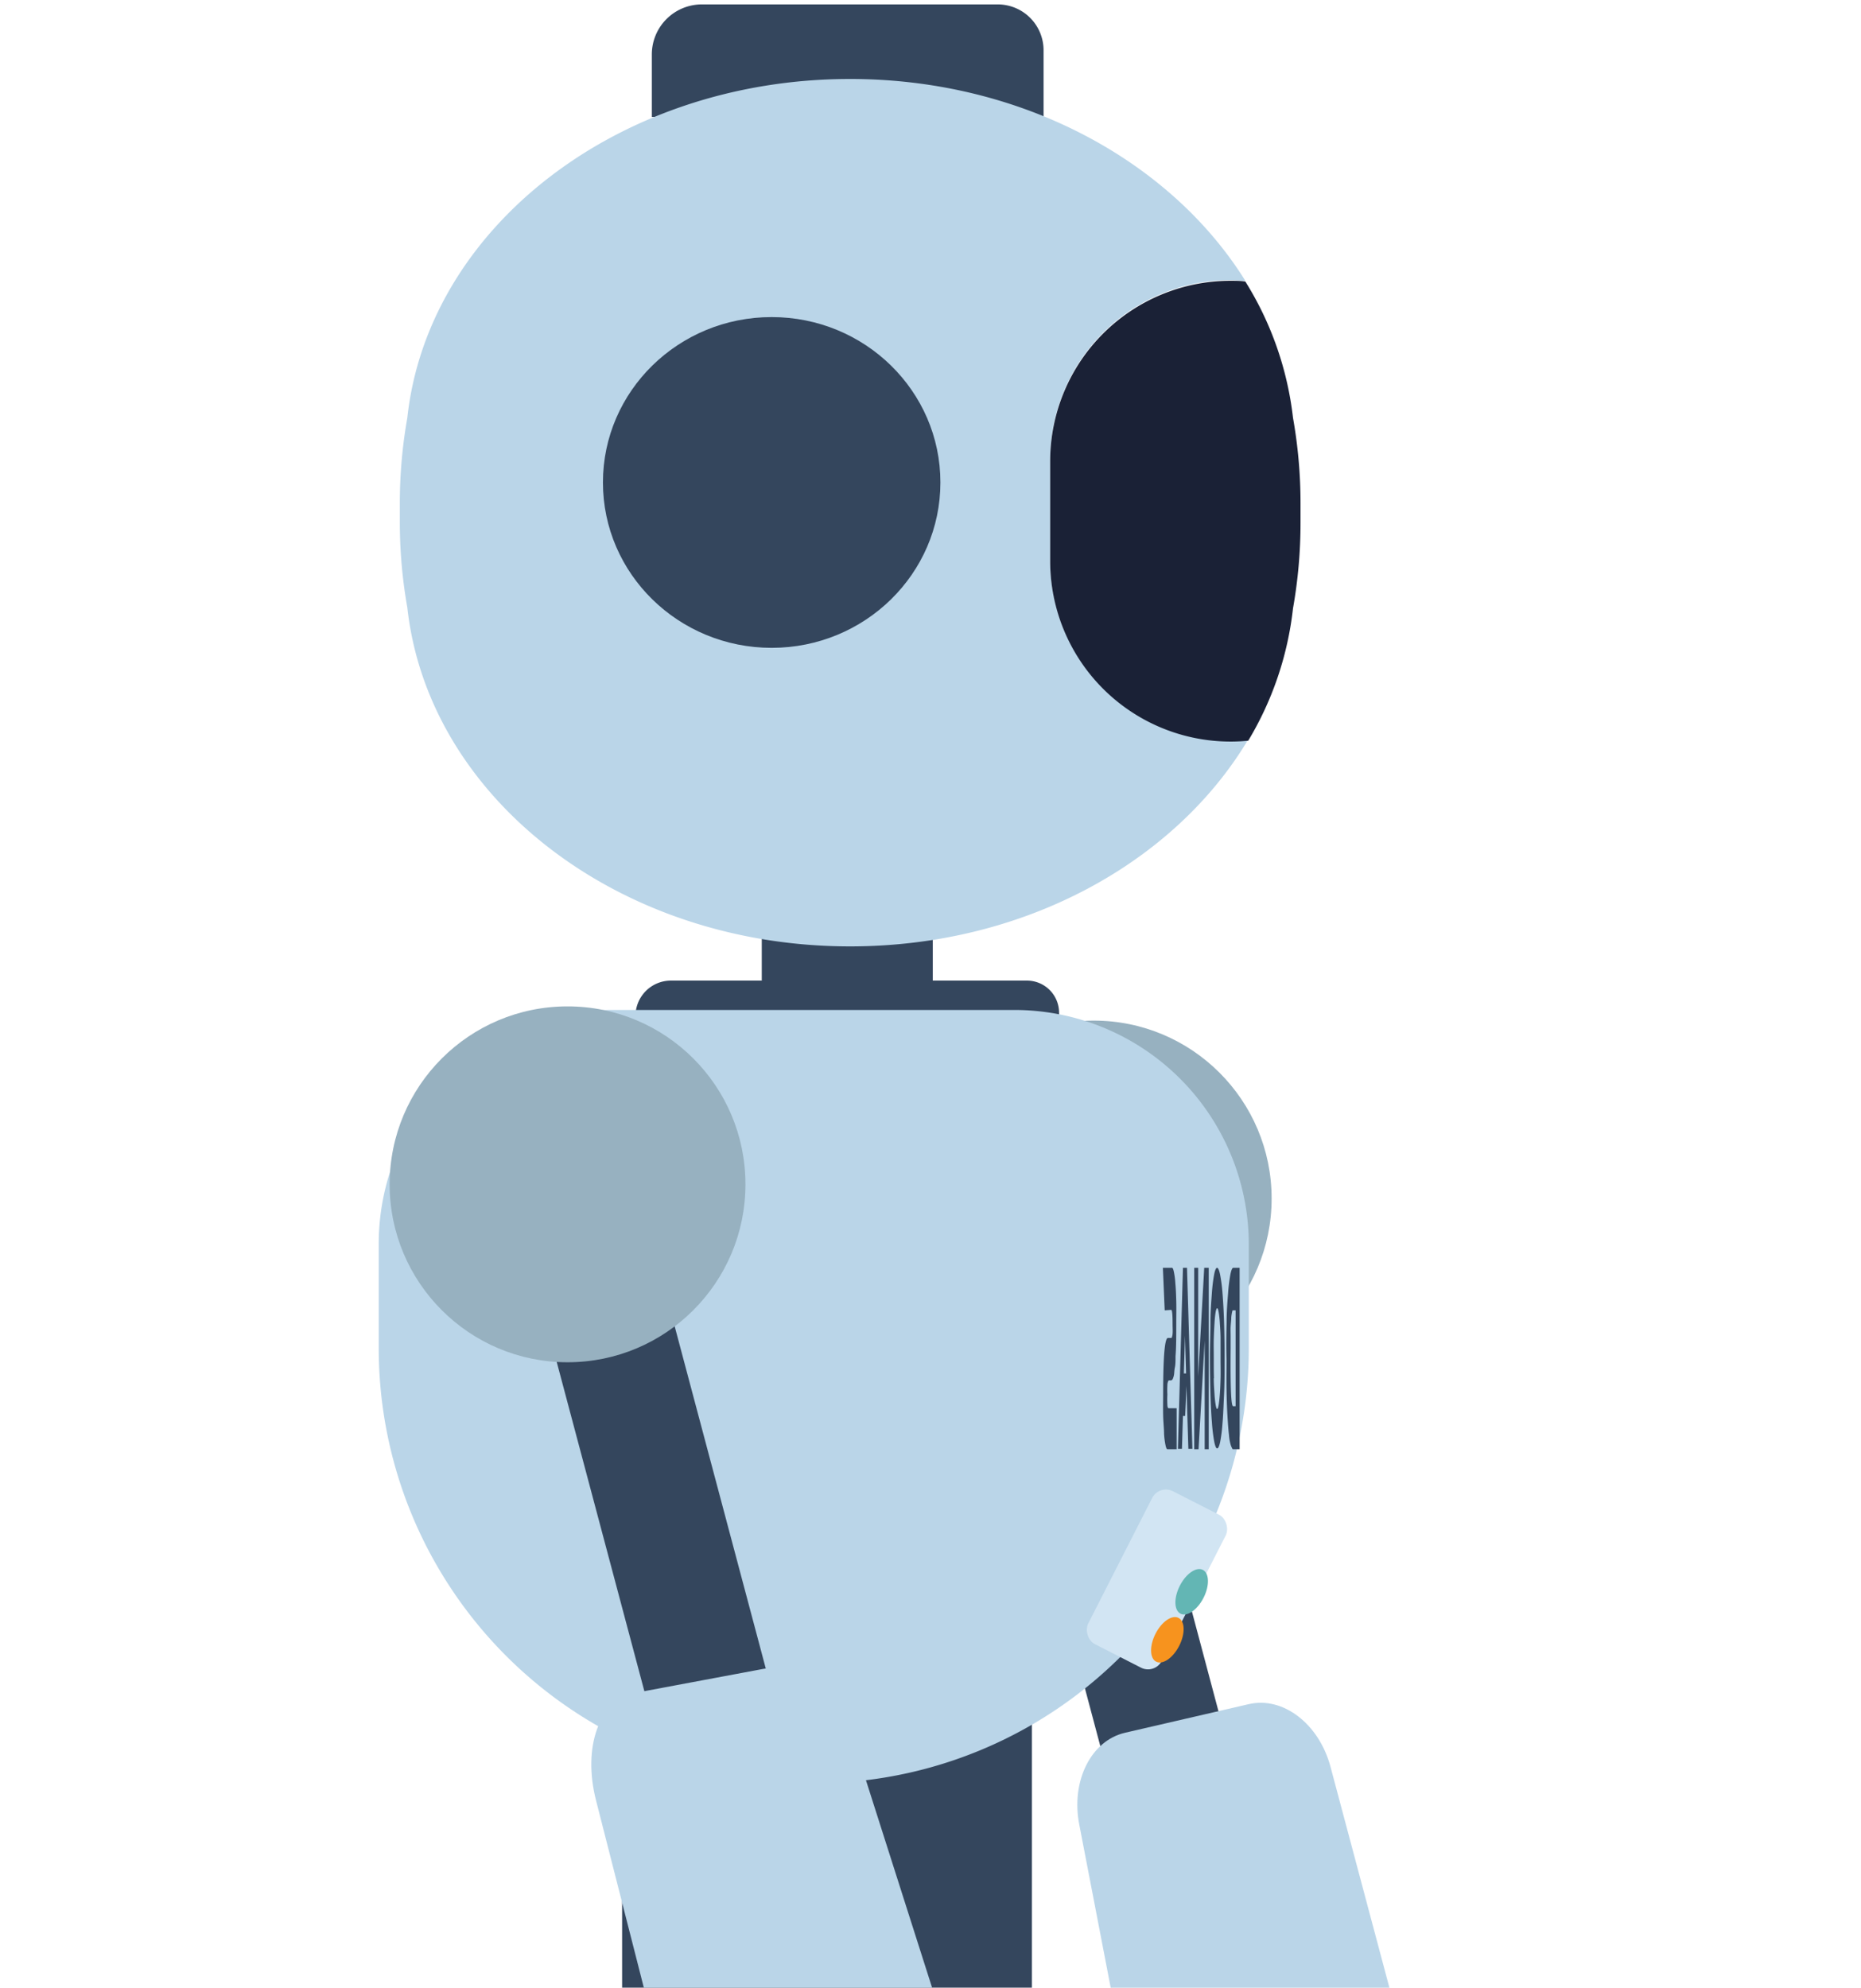 <svg xmlns="http://www.w3.org/2000/svg" viewBox="0 0 202.94 216.71">
  <g id="robots">
    <g id="moving_right">
      <rect x="83.08" y="100.05" width="18.65" height="7.48" transform="translate(184.8 207.58) rotate(-180)" fill="#34465d"/>
      <path d="M69.31,107H115.5a0,0,0,0,1,0,0v2.45a3.86,3.86,0,0,1-3.86,3.86H72.81a3.5,3.5,0,0,1-3.5-3.5V107A0,0,0,0,1,69.31,107Z" transform="translate(184.8 220.22) rotate(-180)" fill="#34465d"/>
      <rect x="112.56" y="129.55" width="13.43" height="64.02" transform="translate(-37.56 36.14) rotate(-14.91)" fill="#34465d"/>
      <circle cx="119.27" cy="130.67" r="19.4" fill="#97b1c0"/>
      <rect x="67.84" y="187.61" width="44.69" height="29.1" transform="translate(180.37 404.31) rotate(-180)" fill="#34465d"/>
      <path d="M88.73,110.11h0a47.44,47.44,0,0,1,47.44,47.44v11.39a25.49,25.49,0,0,1-25.49,25.49H66.87a25.58,25.58,0,0,1-25.58-25.58V157.55A47.44,47.44,0,0,1,88.73,110.11Z" transform="translate(177.47 304.54) rotate(180)" fill="#bad5e8"/>
      <path d="M117.69,198.91c-.92-4.74,1.29-9.15,5-10l13.5-3.12c3.73-.86,7.65,2.15,8.9,6.83l7.78,29.17H122.1Z" fill="#bad5e8"/>
      <g>
        <path d="M133.76,144.18c0-1.23.09-2.28.16-3.16a18.35,18.35,0,0,1,.25-2.06c.1-.49.2-.74.32-.74h.69V158h-.76s-.09-.13-.19-.4a4.91,4.91,0,0,1-.21-1.15c-.07-.58-.12-1.29-.17-2.13s-.08-1.77-.1-2.82,0-2.13,0-3.27C133.71,146.74,133.73,145.4,133.76,144.18Zm.71,9.13h.27V142.86h-.33s-.09.25-.14.76c0,.31-.05.66-.07,1s0,.73,0,1.07,0,.62,0,.86V147Q134.14,153.32,134.47,153.31Z" fill="#34465d"/>
        <path d="M132,144.14c0-1.2.09-2.24.15-3.12s.16-1.57.25-2.06.21-.74.32-.74.23.25.33.74a18,18,0,0,1,.26,2c.07.87.13,1.91.17,3.12s.06,2.53.06,4,0,2.79-.06,4-.09,2.24-.17,3.11a17.15,17.15,0,0,1-.25,2q-.15.72-.33.72c-.12,0-.22-.25-.32-.74a18.35,18.35,0,0,1-.25-2.06c-.07-.88-.13-1.92-.16-3.13s-.06-2.53-.06-4S132,145.34,132,144.14Zm.36,6.13c0,.66.05,1.24.08,1.74s.08.88.13,1.17.1.43.16.43.11-.14.16-.42.09-.66.13-1.15.06-1,.08-1.71,0-1.37,0-2.15,0-1.55,0-2.23-.05-1.27-.08-1.76-.08-.88-.13-1.15-.1-.41-.16-.41-.12.15-.17.44-.09.68-.12,1.17-.06,1.07-.08,1.74,0,1.37,0,2.13S132.36,149.6,132.38,150.27Z" fill="#34465d"/>
        <path d="M130.23,138.22h.43v11.84l.66-11.84h.49V158h-.44V146.14L130.7,158h-.47Z" fill="#34465d"/>
        <path d="M129,138.22h.44l.59,19.73h-.44l-.21-6.86-.14,3.28H129l-.11,3.58h-.44Zm.34,11.52-.12-4.12-.12,4.12Z" fill="#34465d"/>
        <path d="M127.36,145.87h.4s.08-.15.11-.44,0-.65,0-1.09q0-1.53-.15-1.53l-.71.05-.2-4.64h1c.07,0,.14.15.2.45a8.46,8.46,0,0,1,.16,1.24c.05.53.08,1.18.1,1.94s0,1.58,0,2.49c0,1.34,0,2.52-.08,3.52,0,.48,0,.89-.07,1.22s-.06.61-.1.82a1.85,1.85,0,0,1-.14.45.25.25,0,0,1-.21.15h-.24l0,0a1.1,1.1,0,0,0-.13.53,9.66,9.66,0,0,0,0,1,10.1,10.1,0,0,0,0,1.09c0,.28.07.41.13.41h.88V158h-1c-.08,0-.15-.14-.21-.43a8.44,8.44,0,0,1-.16-1.25c0-.54-.08-1.19-.1-2s0-1.61,0-2.55Q126.85,145.87,127.36,145.87Z" fill="#34465d"/>
      </g>
      <rect x="121.68" y="162.84" width="9" height="18.72" rx="1.68" transform="translate(160.38 382.92) rotate(-152.99)" fill="#d2e5f3"/>
      <ellipse cx="129.96" cy="173.55" rx="2.68" ry="1.45" transform="translate(-83.69 210.51) rotate(-62.99)" fill="#63b6b4"/>
      <ellipse cx="127.29" cy="178.78" rx="2.68" ry="1.45" transform="translate(-89.79 210.99) rotate(-62.99)" fill="#f7931e"/>
      <path d="M71.09.48h42.63a0,0,0,0,1,0,0V7.29a5.46,5.46,0,0,1-5.46,5.46H76a5,5,0,0,1-5-5V.48A0,0,0,0,1,71.09.48Z" transform="translate(184.8 13.23) rotate(-180)" fill="#34465d"/>
      <path d="M43.6,54.87a53.35,53.35,0,0,1,.82-9.33c2.24-20.7,23-36.93,48.28-36.93,18.78,0,35,9,43.1,22-.55,0-1.1-.08-1.65-.08a19.68,19.68,0,0,0-19.63,19.62v11a19.68,19.68,0,0,0,19.63,19.62,17.87,17.87,0,0,0,1.94-.1c-8,13.35-24.39,22.51-43.39,22.51-25.29,0-46-16.23-48.28-36.93A53.27,53.27,0,0,1,43.6,57h0c0-.36,0-.71,0-1.06s0-.71,0-1.07Z" fill="#bad5e8"/>
      <path d="M114.52,61.23v-11a19.68,19.68,0,0,1,19.63-19.62c.55,0,1.1,0,1.65.08A35.63,35.63,0,0,1,141,45.55a53.15,53.15,0,0,1,.82,9.32h0c0,.36,0,.71,0,1.07s0,.7,0,1.06h0a53.27,53.27,0,0,1-.82,9.33,35.61,35.61,0,0,1-4.88,14.42,17.87,17.87,0,0,1-1.94.1A19.68,19.68,0,0,1,114.52,61.23Z" fill="#1a2136"/>
      <ellipse cx="84.15" cy="52.6" rx="18.4" ry="18.03" fill="#34465d"/>
      <rect x="64.41" y="129.55" width="13.43" height="64.02" transform="translate(181.44 299.38) rotate(165.09)" fill="#34465d"/>
      <circle cx="61.89" cy="129.12" r="19.4" fill="#97b1c0"/>
      <path d="M65,196.3c-1.5-5.84.37-11,4.24-11.73l14-2.62c3.87-.72,8.35,3.24,10.19,9l8.33,26.12L73.86,231Z" fill="#bad5e8"/>
    </g>
  </g>
</svg>
